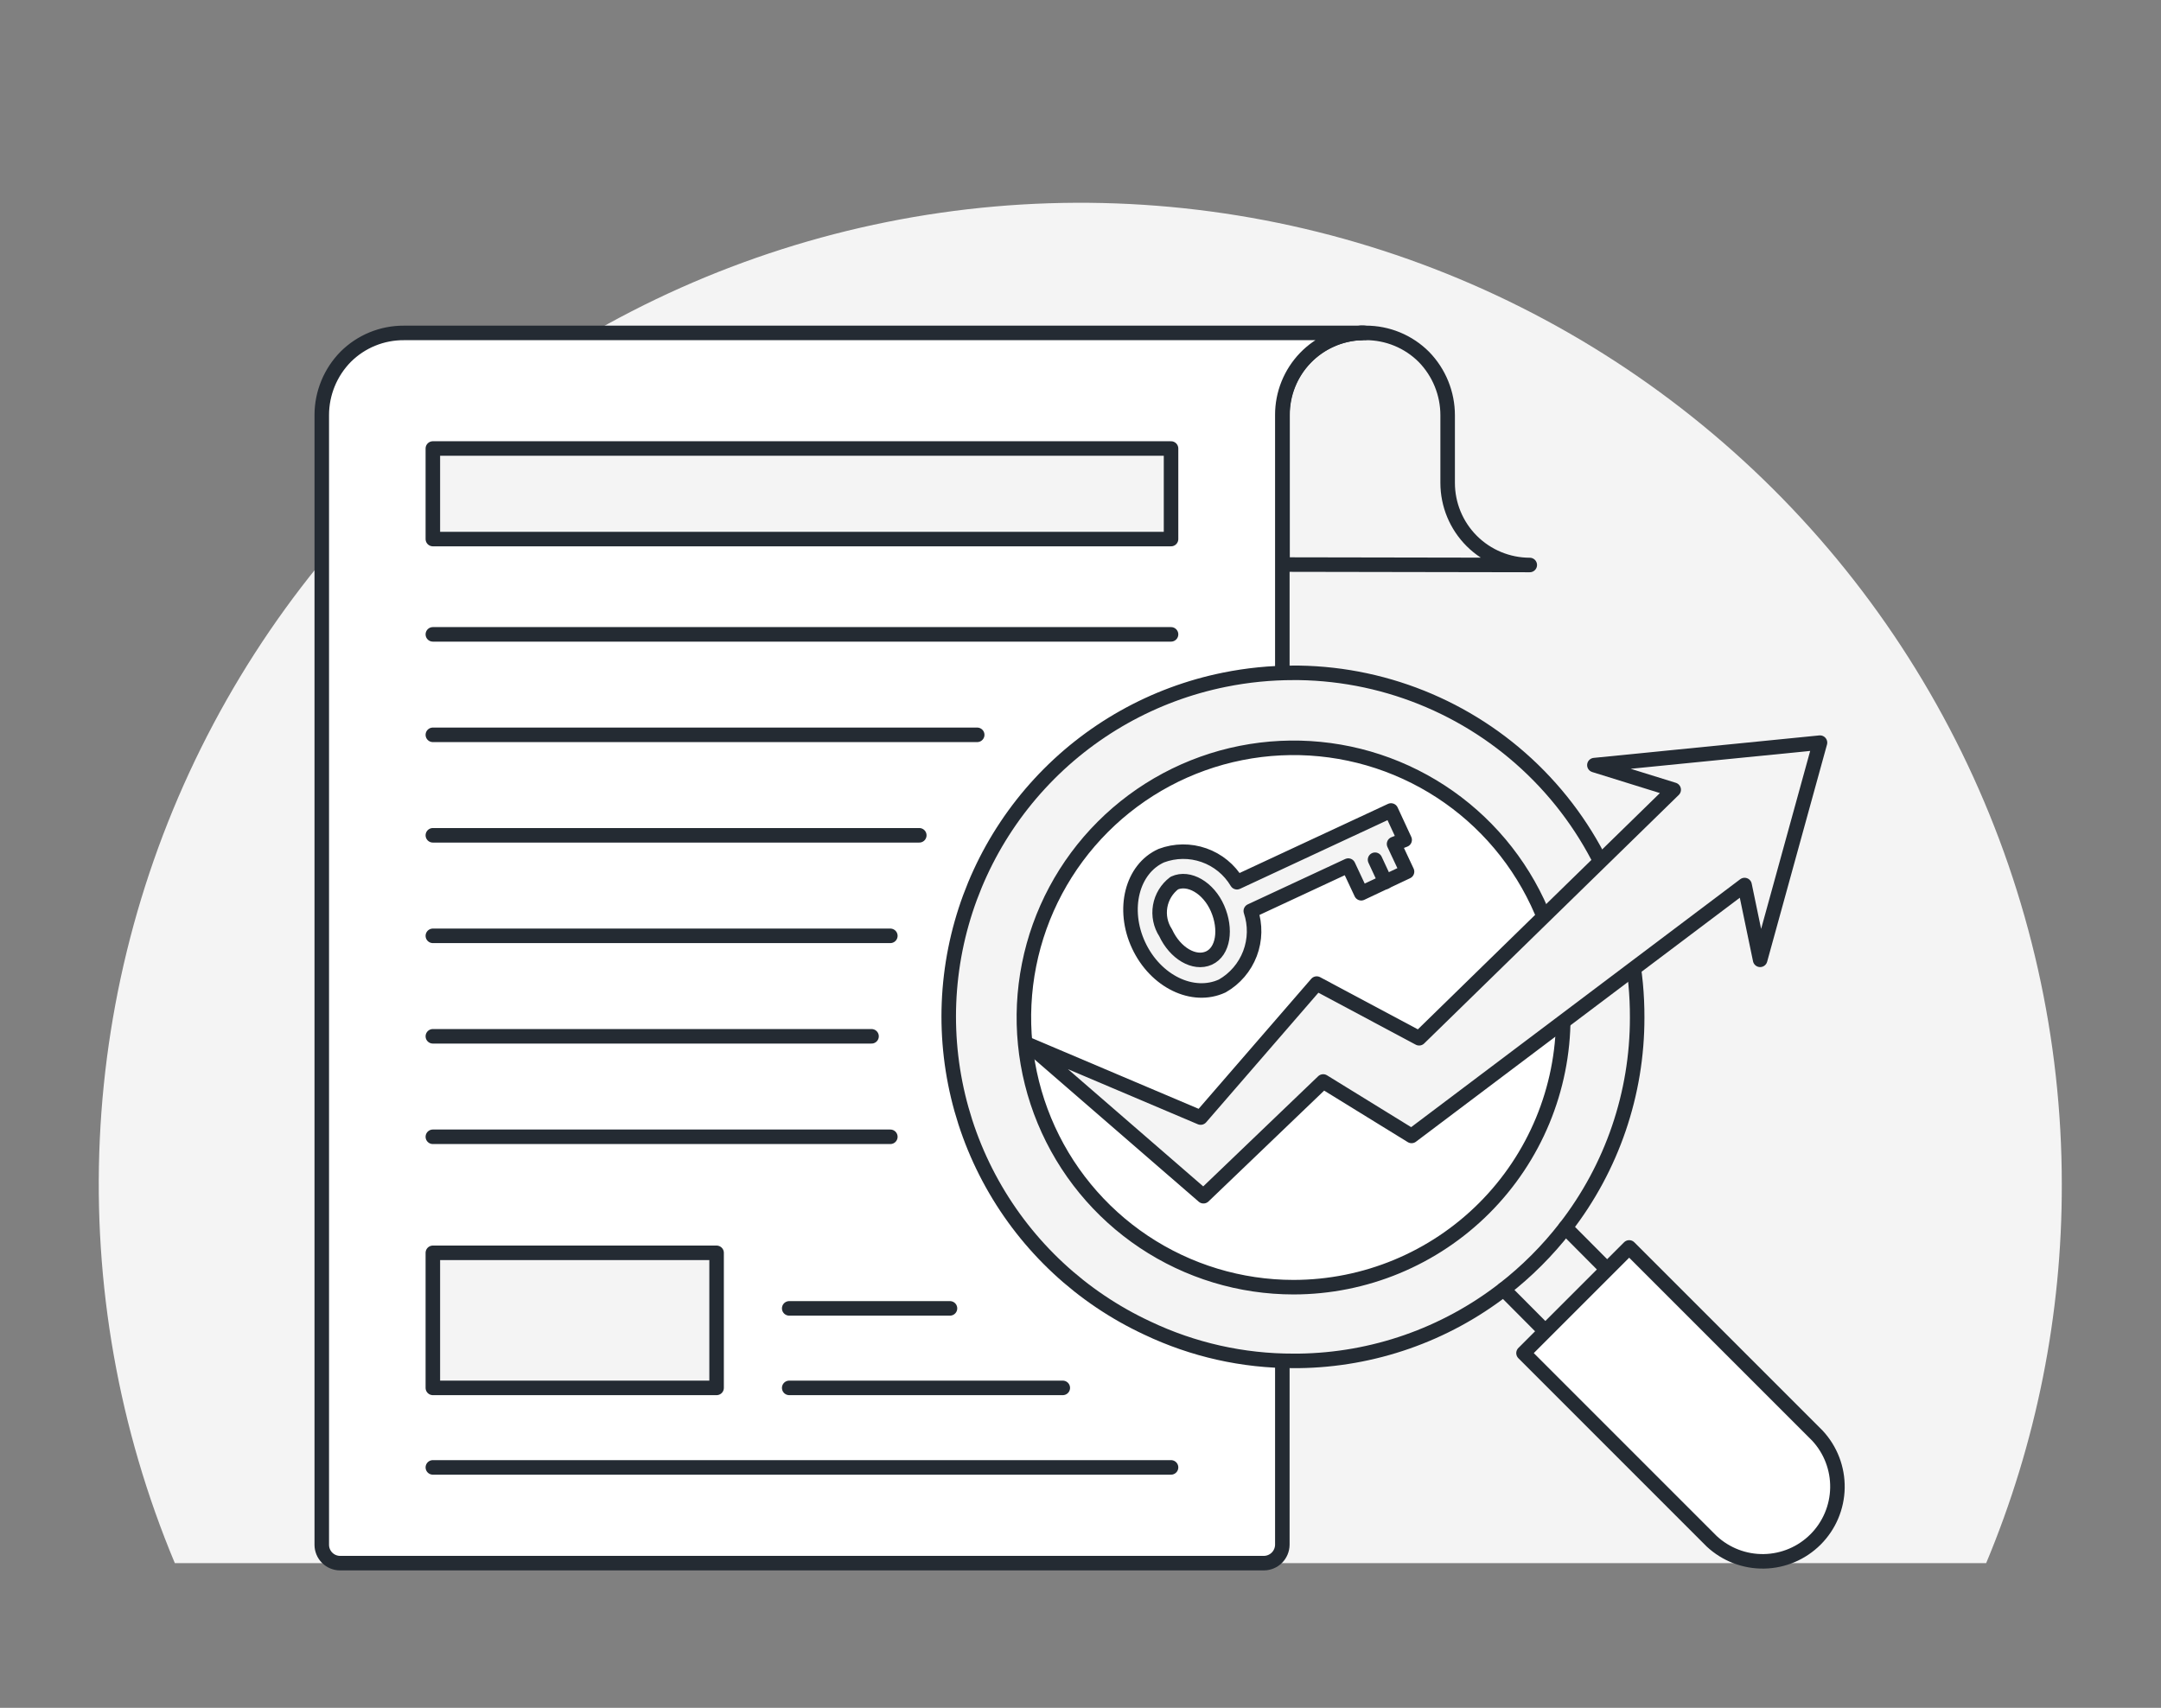 <svg width="186" height="147" viewBox="0 0 186 147" fill="none" xmlns="http://www.w3.org/2000/svg">
<rect x="0" y="0" width="186" height="147" fill="#808080" stroke="none"/>
<path d="M177.462 101.938C177.484 113.131 175.271 124.217 170.952 134.544H15.047C10.22 123.008 8.015 110.545 8.589 98.053C9.164 85.562 12.504 73.354 18.369 62.31C24.234 51.266 32.478 41.662 42.505 34.191C52.532 26.719 64.093 21.567 76.353 19.106C88.613 16.645 101.266 16.936 113.4 19.958C125.534 22.98 136.846 28.659 146.519 36.583C156.192 44.508 163.985 54.481 169.336 65.782C174.687 77.084 177.463 89.433 177.462 101.938Z" fill="#F4F4F4"/>
<path d="M110.391 48.594V35.722C110.385 33.894 111.089 32.134 112.356 30.816C113.623 29.497 115.352 28.722 117.18 28.654C117.303 28.636 117.428 28.636 117.552 28.654C118.481 28.652 119.401 28.833 120.259 29.187C121.118 29.542 121.898 30.062 122.555 30.719C123.87 32.067 124.605 33.876 124.601 35.76V41.563C124.601 43.437 125.346 45.235 126.671 46.561C127.997 47.886 129.795 48.631 131.669 48.631L110.391 48.594Z" fill="#F4F4F4" stroke="#242B33" stroke-width="1.25" stroke-linecap="round" stroke-linejoin="round"/>
<path d="M110.372 35.724V132.965C110.367 133.383 110.199 133.782 109.904 134.078C109.608 134.373 109.209 134.541 108.791 134.546H29.276C28.857 134.546 28.455 134.38 28.158 134.083C27.862 133.787 27.695 133.384 27.695 132.965V35.724C27.698 33.844 28.439 32.041 29.76 30.702C30.418 30.048 31.198 29.53 32.057 29.179C32.916 28.828 33.836 28.651 34.763 28.656H117.18C115.349 28.719 113.615 29.492 112.344 30.811C111.074 32.131 110.366 33.893 110.372 35.724Z" fill="white" stroke="#242B33" stroke-width="1.25" stroke-linecap="round" stroke-linejoin="round"/>
<path d="M117.46 28.656H117.088" stroke="#242B33" stroke-width="1.25" stroke-linecap="round" stroke-linejoin="round"/>
<path d="M95.865 66.656H101.65" stroke="#242B33" stroke-width="1.25" stroke-linecap="round" stroke-linejoin="round"/>
<path d="M95.863 92.176H89.391" stroke="#242B33" stroke-width="1.25" stroke-linecap="round" stroke-linejoin="round"/>
<path d="M140.913 87.581C140.924 94.127 138.751 100.489 134.738 105.66C133.195 107.65 131.408 109.437 129.418 110.98C124.366 114.894 118.176 117.055 111.786 117.136H111.339C106.983 117.148 102.68 116.181 98.747 114.309C93.1 111.68 88.428 107.334 85.397 101.892C82.365 96.451 81.129 90.191 81.865 84.005C82.602 77.82 85.272 72.025 89.496 67.446C93.719 62.868 99.281 59.74 105.387 58.509C107.352 58.111 109.353 57.912 111.358 57.914H111.804C119.585 58.032 127.005 61.212 132.454 66.767C137.904 72.321 140.944 79.8 140.913 87.581Z" fill="#F4F4F4" stroke="#242B33" stroke-width="1.25" stroke-linecap="round" stroke-linejoin="round"/>
<path d="M111.34 110.793C106.749 110.793 102.261 109.431 98.443 106.881C94.626 104.33 91.651 100.705 89.894 96.463C88.137 92.222 87.677 87.554 88.573 83.051C89.469 78.549 91.68 74.412 94.926 71.166C98.172 67.92 102.308 65.709 106.811 64.813C111.314 63.918 115.981 64.377 120.223 66.134C124.464 67.891 128.09 70.866 130.64 74.684C133.191 78.501 134.553 82.989 134.553 87.58C134.548 93.735 132.1 99.636 127.748 103.988C123.396 108.341 117.495 110.788 111.34 110.793Z" fill="white" stroke="#242B33" stroke-width="1.25" stroke-linecap="round" stroke-linejoin="round"/>
<path d="M133.008 114.589L129.418 110.98" stroke="#242B33" stroke-width="1.25" stroke-linecap="round" stroke-linejoin="round"/>
<path d="M138.328 109.269L134.738 105.66" stroke="#242B33" stroke-width="1.25" stroke-linecap="round" stroke-linejoin="round"/>
<path d="M156.427 123.572L140.226 107.371L131.131 116.466L147.331 132.667C148.552 133.802 150.165 134.42 151.831 134.39C153.498 134.36 155.087 133.685 156.266 132.506C157.444 131.328 158.12 129.738 158.15 128.071C158.18 126.405 157.562 124.792 156.427 123.572Z" fill="white" stroke="#242B33" stroke-width="1.25" stroke-linecap="round" stroke-linejoin="round"/>
<path d="M100.793 38.605H37.256V46.399H100.793V38.605Z" fill="#F4F4F4" stroke="#242B33" stroke-width="1.25" stroke-linecap="round" stroke-linejoin="round"/>
<path d="M37.256 54.602H100.793" stroke="#242B33" stroke-width="1.25" stroke-linecap="round" stroke-linejoin="round"/>
<path d="M37.256 63.25H84.109" stroke="#242B33" stroke-width="1.25" stroke-linecap="round" stroke-linejoin="round"/>
<path d="M37.256 71.898H79.124" stroke="#242B33" stroke-width="1.25" stroke-linecap="round" stroke-linejoin="round"/>
<path d="M37.256 80.551H76.632" stroke="#242B33" stroke-width="1.25" stroke-linecap="round" stroke-linejoin="round"/>
<path d="M37.256 89.199H75.014" stroke="#242B33" stroke-width="1.25" stroke-linecap="round" stroke-linejoin="round"/>
<path d="M37.256 97.848H76.632" stroke="#242B33" stroke-width="1.25" stroke-linecap="round" stroke-linejoin="round"/>
<path d="M61.678 107.836H37.256V119.461H61.678V107.836Z" fill="#F4F4F4" stroke="#242B33" stroke-width="1.25" stroke-linecap="round" stroke-linejoin="round"/>
<path d="M67.928 119.461H91.475" stroke="#242B33" stroke-width="1.25" stroke-linecap="round" stroke-linejoin="round"/>
<path d="M67.928 112.617H81.766" stroke="#242B33" stroke-width="1.25" stroke-linecap="round" stroke-linejoin="round"/>
<path d="M37.256 126.305H100.793" stroke="#242B33" stroke-width="1.25" stroke-linecap="round" stroke-linejoin="round"/>
<path d="M88.518 89.906L103.342 96.193L113.33 84.661L122.146 89.367L144.057 67.977L137.231 65.856L156.649 63.922L151.497 82.615L150.158 76.179L121.495 97.774L113.888 93.087L103.584 102.963L88.518 89.906Z" fill="#F4F4F4" stroke="#242B33" stroke-width="1.25" stroke-linecap="round" stroke-linejoin="round"/>
<path d="M98.004 81.368C99.454 84.474 102.672 86.037 105.202 84.865C106.296 84.241 107.139 83.256 107.587 82.078C108.035 80.901 108.06 79.604 107.657 78.411L116.046 74.505L117.162 76.885L121.105 75.025L119.989 72.645L120.9 72.291L119.728 69.762L106.467 75.937C105.822 74.852 104.817 74.029 103.627 73.611C102.437 73.192 101.138 73.206 99.957 73.649C97.427 74.784 96.553 78.262 98.004 81.368ZM100.329 80.289C99.887 79.615 99.719 78.798 99.857 78.004C99.995 77.21 100.43 76.497 101.073 76.011C102.319 75.435 104.011 76.402 104.793 78.188C105.574 79.973 105.295 81.907 104.049 82.466C102.802 83.023 101.147 82.056 100.329 80.289Z" fill="#F4F4F4" stroke="#242B33" stroke-width="1.25" stroke-linecap="round" stroke-linejoin="round"/>
<path d="M119.244 75.916L118.352 74" stroke="#242B33" stroke-width="1.25" stroke-linecap="round" stroke-linejoin="round"/>
</svg>
